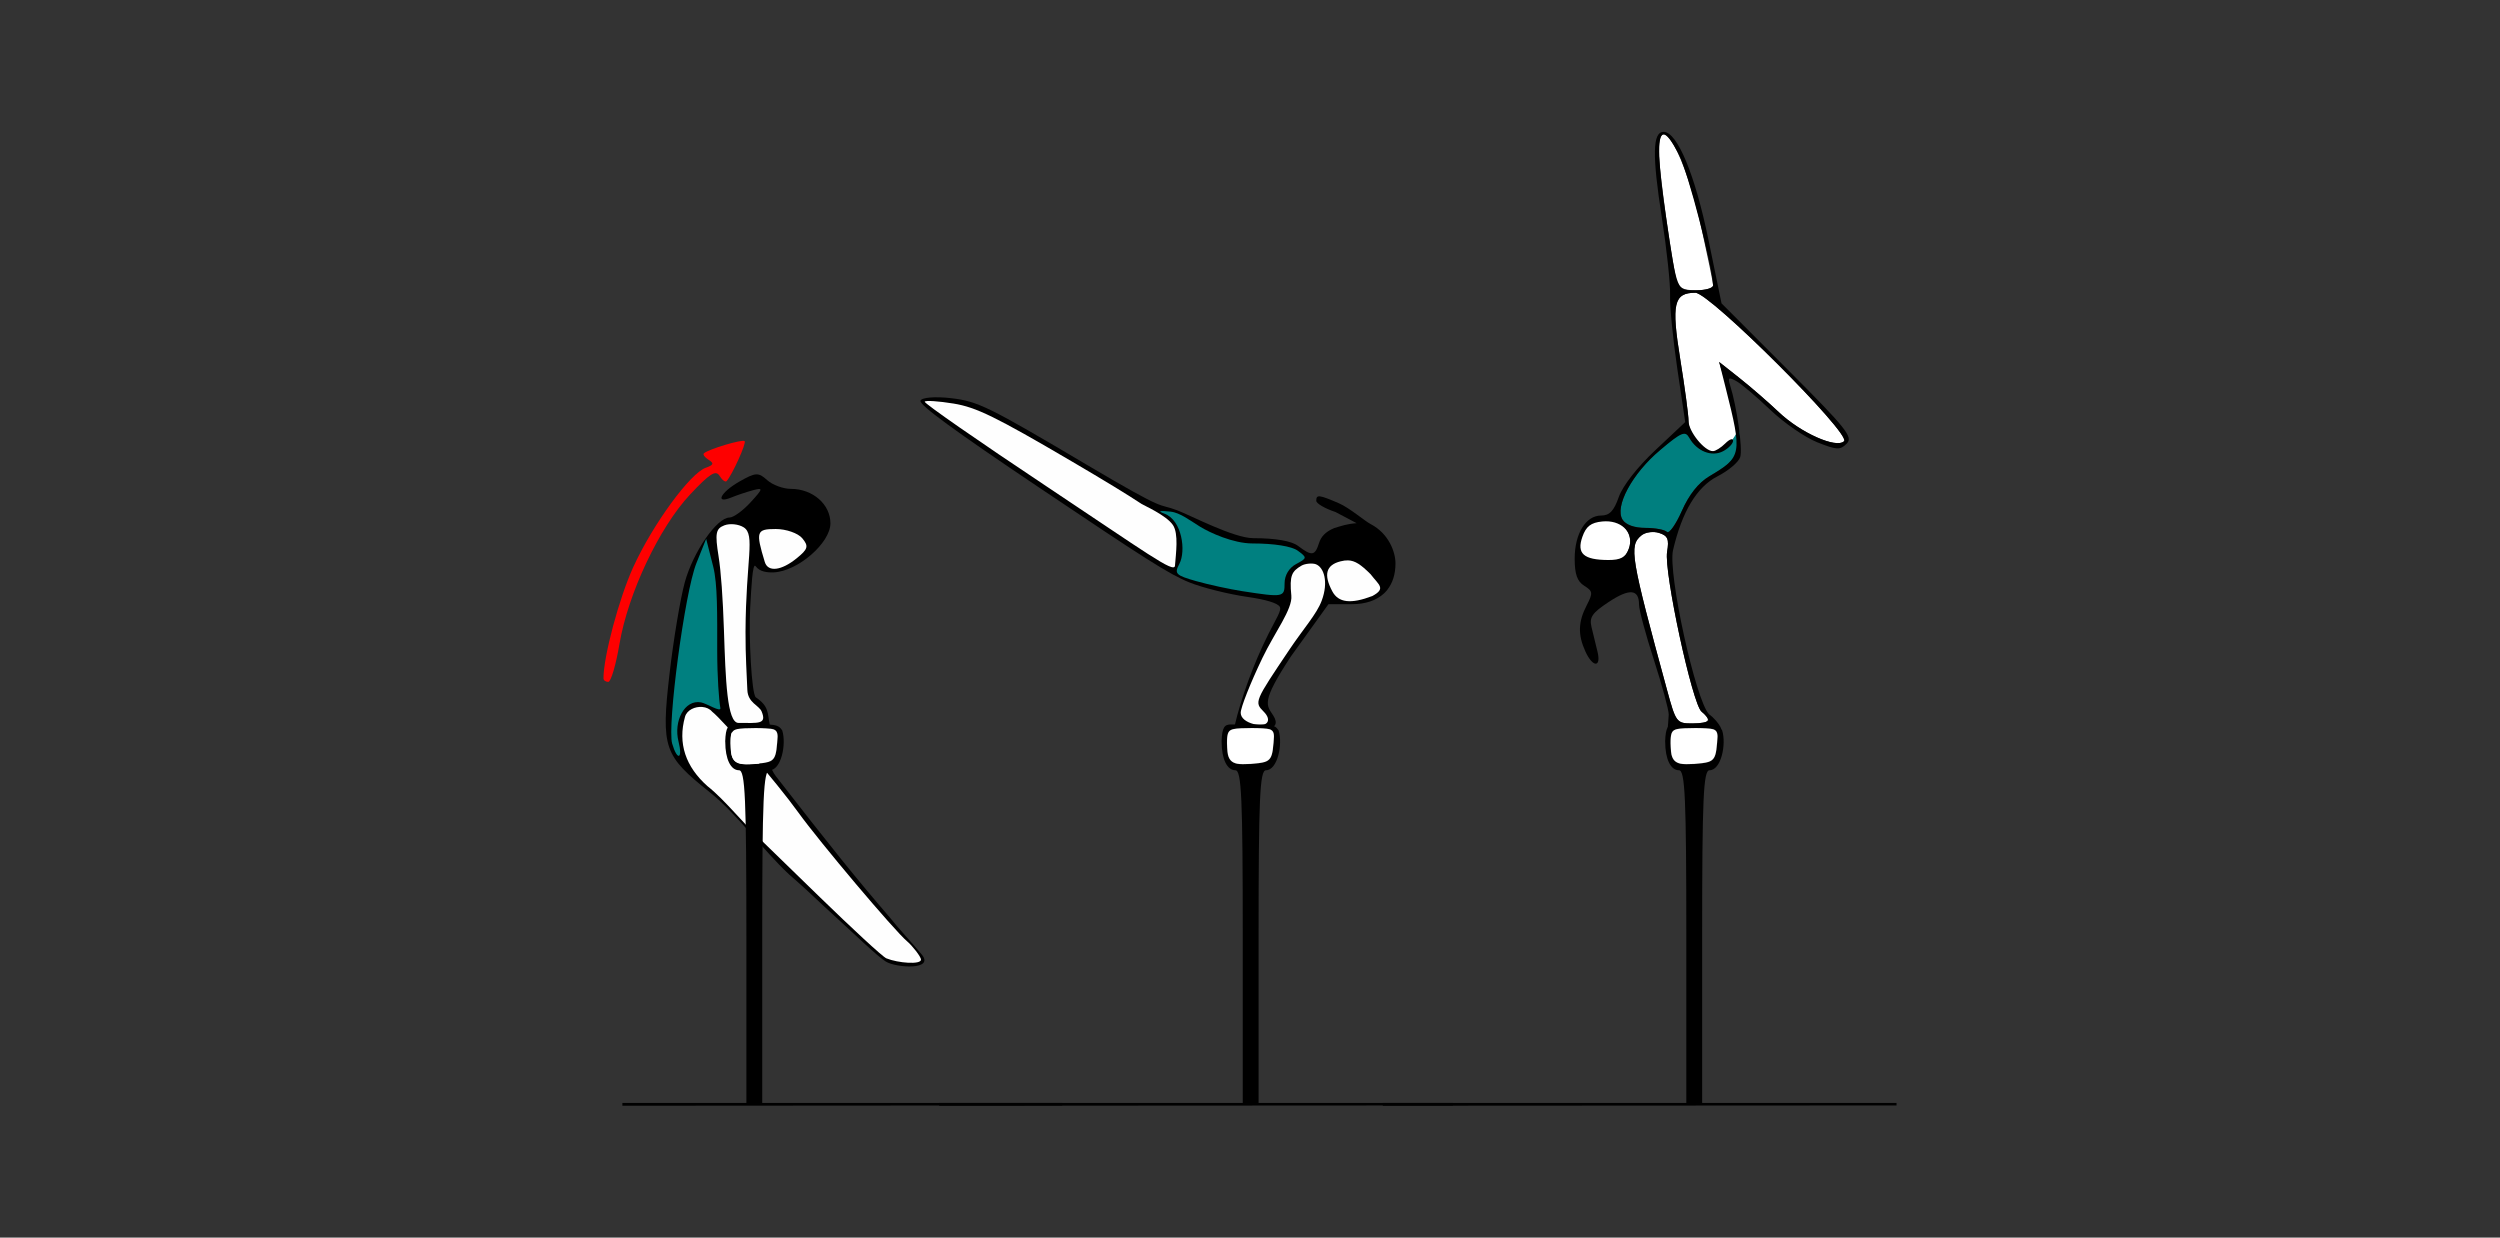 <?xml version="1.0" encoding="UTF-8" standalone="no"?>
<!-- Created with Inkscape (http://www.inkscape.org/) -->

<svg
   xmlns:dc="http://purl.org/dc/elements/1.1/"
   xmlns:cc="http://creativecommons.org/ns#"
   xmlns:rdf="http://www.w3.org/1999/02/22-rdf-syntax-ns#"
   xmlns:svg="http://www.w3.org/2000/svg"
   xmlns="http://www.w3.org/2000/svg"
   xmlns:sodipodi="http://sodipodi.sourceforge.net/DTD/sodipodi-0.dtd"
   xmlns:inkscape="http://www.inkscape.org/namespaces/inkscape"
   id="svg17751"
   version="1.1"
   inkscape:version="0.91 r13725"
   width="473.438"
   height="234.375"
   viewBox="0 0 473.438 234.375"
   sodipodi:docname="bb520606.svg">
  <rect x="0" y="0" width="473.438" height="234.375" fill="#333333" stroke="none"/>
  <defs
     id="defs17755" />
  <sodipodi:namedview
     pagecolor="#b9b9b9"
     bordercolor="#666666"
     borderopacity="1"
     objecttolerance="10"
     gridtolerance="10"
     guidetolerance="10"
     inkscape:pageopacity="0"
     inkscape:pageshadow="2"
     inkscape:window-width="1458"
     inkscape:window-height="950"
     id="namedview17753"
     showgrid="false"
     inkscape:zoom="0.5"
     inkscape:cx="227.64428"
     inkscape:cy="261.3843"
     inkscape:window-x="0"
     inkscape:window-y="0"
     inkscape:window-maximized="0"
     inkscape:current-layer="svg17751" />
  <g
     id="g4853"
     transform="translate(-131.387,125.5)">
    <g
       transform="translate(212.794,-127.688)"
       id="g4230">
      <path
         inkscape:connector-curvature="0"
         style="fill:#ffffff"
         d="m 234.291,132.861 c -6.9,-25.303 -7.234,-27.305 -4.883,-29.256 0.769,-0.638 2.237,-0.852 3.374,-0.491 1.657,0.526 1.925,1.161 1.517,3.593 -0.627,3.738 4.787,28.841 6.523,30.245 2.016,1.631 1.536,2.241 -1.76,2.237 -2.965,-0.003 -3.093,-0.172 -4.772,-6.328 z"
         id="path4223" />
      <path
         inkscape:connector-curvature="0"
         style="fill:#ffffff"
         d="m 218.475,107.692 c -2.443,-1.545 -0.051,-6.875 3.363,-7.211 3.689,-0.363 6.341,2.662 5.198,5.664 -0.61,1.601 -1.519,2.825 -3.855,2.814 -1.692,-0.008 -3.951,-0.79 -4.706,-1.268 z"
         id="path4221" />
      <path
         inkscape:connector-curvature="0"
         style="fill:#ffffff"
         d="m 239.9,85.986 c -1.031,-1.031 -1.541,-2.998 -1.541,-4.088 0,-1.09 -0.705,-6.338 -1.567,-11.663 -1.705,-10.534 -1.234,-12.605 2.866,-12.605 2.72,0 29.516,26.748 28.157,28.106 -1.449,1.449 -8.222,-1.568 -12.374,-5.512 -1.954,-1.857 -5.295,-4.753 -7.424,-6.437 l -3.871,-3.062 1.931,6.375 c 2.068,6.83 1.722,7.402 -0.086,9.21 -1.93,1.93 -3.83,1.936 -6.091,-0.325 z"
         id="path4219" />
      <path
         inkscape:connector-curvature="0"
         style="fill:#ffffff"
         d="m 236.087,55.238 c -0.975,-3.886 -3.353,-21.132 -3.353,-24.321 0,-8.478 4.994,0.5 8.079,14.525 1.191,5.414 2.181,10.266 2.199,10.781 0.019,0.516 -1.424,0.938 -3.205,0.938 -2.483,0 -3.351,-0.448 -3.721,-1.923 z"
         id="path18309" />
      <path
         sodipodi:nodetypes="sssscsssssss"
         inkscape:connector-curvature="0"
         id="path18305"
         d="m 234.264,102.91 c -0.412,-0.412 -2.249,-0.749 -4.082,-0.749 -2.089,0 -3.701,-0.582 -4.319,-1.56 -1.543,-2.442 1.821,-8.742 6.967,-13.051 l 4.811,-4.266 2.012,2.911 c 1.123,1.624 2.201,1.566 3.136,1.613 0.982,0.049 2.422,-8.96e-4 3.353,-1.501 2.073,-3.339 1.901,-2.749 1.901,-0.936 0,3.169 -1.273,4.365 -5.763,7.027 -2.037,1.208 -3.828,3.47 -5.189,6.553 -1.143,2.589 -2.415,4.371 -2.827,3.959 z"
         style="fill:#007f7f" />
      <path
         sodipodi:nodetypes="sssccsssscsssssssccccsssssssscccssscsssssscccsssssssssssssscsssccccccsccssc"
         inkscape:connector-curvature="0"
         style="fill:#000000"
         d="m 233.654,27.16 c -2.115,0 -2.204,4.33 -0.334,16.357 0.926,5.957 1.621,12.518 1.545,14.58 -0.076,2.062 0.538,8.313 1.363,13.889 l 1.502,10.137 -5.672,5.332 c -3.384,3.181 -6.169,6.748 -6.904,8.846 -0.93,2.651 -1.751,3.516 -3.336,3.516 -2.918,0 -5.021,3.422 -5.021,8.17 -10e-6,2.935 0.481,4.302 1.805,5.129 1.643,1.026 1.685,1.361 0.469,3.713 -1.621,3.134 -1.69,5.563 -0.248,8.727 1.399,3.072 3.039,3.102 2.295,0.043 -0.314,-1.289 -0.819,-3.366 -1.123,-4.617 -0.46,-1.893 0.081,-2.695 3.227,-4.777 3.968,-2.626 5.764,-2.469 5.764,0.502 0,0.977 1.266,5.681 2.812,10.453 1.547,4.772 2.812,9.432 2.812,10.355 -0.262,4.757 -0.778,4.033 1.582,2.393 2.918,-0.008 5.185,-0.017 7.537,-0.026 1.818,1.698 0.378,-1.12 -1.479,-2.423 -2.515,-2.515 -7.838,-26.74 -6.828,-31.078 1.7,-7.307 4.526,-12.002 8.416,-13.986 2.068,-1.055 4.005,-2.692 4.305,-3.637 0.499,-1.574 -0.614,-9.481 -1.92,-13.629 -0.453,-1.44 -0.258,-1.566 1.189,-0.766 0.951,0.526 3.838,2.969 6.416,5.43 2.578,2.461 6.575,5.227 8.883,6.146 3.729,1.486 4.352,1.515 5.602,0.266 1.25,-1.25 0.012,-2.805 -11.148,-13.988 L 244.607,59.633 242.127,47.572 c -2.529,-12.299 -5.895,-20.412 -8.473,-20.412 z m -0.08,0.49 c 0.627,-0.093 1.637,1.231 3.035,3.963 1.659,3.242 6.273,20.974 6.404,24.609 0.019,0.516 -1.424,0.938 -3.205,0.938 -3.749,0 -3.557,0.457 -5.639,-13.4 -1.59,-10.584 -1.793,-15.931 -0.596,-16.109 z m 6.084,29.979 c 2.72,0 29.517,26.749 28.158,28.107 -1.449,1.449 -8.224,-1.568 -12.375,-5.512 -1.954,-1.857 -5.292,-4.752 -7.418,-6.434 l -3.867,-3.057 1.242,4.932 c 3.166,12.572 3.076,13.059 -3.119,16.732 -2.037,1.208 -3.829,3.47 -5.189,6.553 -1.143,2.589 -2.414,4.371 -2.826,3.959 -0.412,-0.412 -2.249,-0.75 -4.082,-0.75 -2.089,0 -3.701,-0.581 -4.318,-1.559 -1.561,-2.47 1.841,-8.762 7.137,-13.195 4.044,-3.386 4.733,-3.673 5.5,-2.303 1.429,2.554 4.277,3.673 6.422,2.525 1.031,-0.552 1.875,-1.44 1.875,-1.975 0,-0.534 -0.662,-0.308 -1.473,0.502 -0.81,0.81 -1.865,1.473 -2.344,1.473 -1.611,0 -4.621,-3.731 -4.621,-5.73 -1e-5,-1.09 -0.705,-6.339 -1.566,-11.664 -1.705,-10.534 -1.235,-12.605 2.865,-12.605 z M 222.695,100.908 c 3.307,-0.007 5.412,2.422 4.34,5.236 -0.61,1.601 -1.545,2.107 -3.881,2.096 -4.669,-0.022 -6.007,-1.218 -4.9,-4.383 0.696,-1.991 1.614,-2.702 3.764,-2.914 0.231,-0.023 0.457,-0.035 0.678,-0.035 z m 9.188,2.041 c 0.31,0.021 0.614,0.074 0.898,0.164 1.657,0.526 1.925,1.161 1.518,3.594 -0.627,3.738 4.788,28.84 6.523,30.244 0.708,0.572 1.287,1.311 1.287,1.641 -10e-6,0.33 -1.371,0.6 -3.047,0.598 -2.965,-0.003 -3.093,-0.172 -4.771,-6.328 -6.9,-25.303 -7.234,-27.306 -4.883,-29.258 0.577,-0.479 1.546,-0.717 2.475,-0.654 z"
         id="path18303" />
    </g>
    <path
       style="fill:#fe0000"
       id="path2993"
       d="m 245.669,2.967 c 0,-4.143 2.949,-15.165 5.634,-21.057 3.682,-8.08 10.768,-17.787 13.748,-18.833 1.48,-0.519 1.593,-0.84 0.529,-1.497 -0.744,-0.46 -1.141,-1.019 -0.882,-1.242 0.929,-0.801 7.304,-2.703 7.707,-2.3 0.369,0.369 -2.352,6.394 -3.417,7.568 -0.235,0.259 -0.833,-0.186 -1.33,-0.99 -0.72,-1.165 -1.85,-0.451 -5.584,3.529 -5.843,6.227 -11.766,18.773 -13.379,28.336 -0.664,3.934 -1.616,7.153 -2.116,7.153 -0.5,0 -0.91,-0.301 -0.91,-0.668 z"
       inkscape:connector-curvature="0" />
    <g
       transform="matrix(1.086,0,0,1.086,14.187,-428.298)"
       id="g4466">
      <path
         style="fill:#000000"
         d="m 239.764,361.543 c -0.663,0.034 -1.488,0.442 -2.896,1.244 -3.306,1.882 -4.37,4.001 -1.393,2.775 0.963,-0.396 2.65,-0.962 3.75,-1.256 1.821,-0.487 1.781,-0.298 -0.426,2.113 -1.333,1.456 -2.98,2.648 -3.66,2.648 -2.214,0 -6.364,6.012 -7.812,11.316 -0.779,2.851 -1.971,9.999 -2.65,15.885 -1.51,13.085 -0.999,14.302 7.074,20.758 4.638,3.697 9.184,10.005 13.805,14.313 1.845,1.591 4.05,3.602 6.129,5.59 5.269,4.8 9.254,8.699 10.729,9.584 1.811,1.087 8.458,1.52 6.264,-1.215 -1.913,-2.307 -4.014,-4.481 -5.656,-6.562 -5.789,-6.72 -10.107,-12.076 -19.795,-24.545 -2.162,-2.783 -0.366,-5.559 -1.097,-9.101 -0.393,-1.905 -0.085,-3.096 -2.408,-4.665 -0.748,-0.505 -1.263,-10.736 -0.991,-15.535 0.198,-3.495 0.401,-8.113 0.953,-7.335 0.714,1.005 2.113,1.12 3.16,1.074 4.178,-0.183 9.883,-5.121 9.883,-8.555 0,-3.316 -3.088,-6.006 -6.895,-6.006 -1.347,0 -3.21,-0.689 -4.141,-1.531 -0.762,-0.69 -1.263,-1.029 -1.926,-0.994 z"
         id="path4462"
         inkscape:connector-curvature="0"
         sodipodi:nodetypes="cssssssscccsccsssssssssc" />
      <path
         style="fill:#fefefe"
         d="m 230.396,402.1 c -1.273,-0.112 -2.692,0.518 -3.027,1.719 -1.295,4.633 0.119,8.726 3.93,12.097 3.179,2.516 6.401,6.742 9.613,9.653 l 9.959,9.684 c 5.478,5.326 10.951,10.412 11.609,10.68 2.054,0.835 6.043,1.14 6.043,0.221 0,-0.483 -1.53,-2.445 -2.422,-3.186 -2.152,-1.786 -15.268,-17.323 -18.979,-22.48 -3.818,-5.306 -13.07,-16.033 -15.023,-17.568 -0.411,-0.492 -1.035,-0.76 -1.703,-0.818 z"
         id="path4450"
         inkscape:connector-curvature="0"
         sodipodi:nodetypes="sscccsssscs" />
      <path
         sodipodi:nodetypes="sssssssss"
         inkscape:connector-curvature="0"
         style="fill:#fefefe"
         d="m 236.697,404.882 c -2.008,0 -2.252,-7.566 -2.536,-16.135 -0.188,-5.674 -0.521,-10.308 -0.937,-12.911 -0.643,-4.024 -0.492,-4.833 1.008,-5.409 0.97,-0.372 2.49,-0.214 3.378,0.352 2.059,1.313 0.377,5.599 0.312,18.155 -0.022,4.362 0.233,7.743 0.318,10.175 0.08,2.286 2.04,2.691 2.491,3.779 0.947,2.287 -0.581,1.994 -4.035,1.994 z"
         id="path4446" />
      <path
         inkscape:connector-curvature="0"
         style="fill:#fefefe"
         d="m 241.282,376.818 c -1.613,-5.312 -1.468,-5.75 1.914,-5.75 1.806,0 3.887,0.727 4.624,1.615 1.149,1.384 1.008,1.884 -0.988,3.5 -2.684,2.173 -5.002,2.438 -5.549,0.635 z"
         id="path2997" />
      <path
         sodipodi:nodetypes="sscssssss"
         inkscape:connector-curvature="0"
         d="m 225.13,408.491 c -0.888,-3.055 2.178,-26.343 4.227,-31.463 l 1.7,-4.249 1.229,4.839 c 0.776,3.056 0.697,8.383 0.697,14.479 0,4.852 0.314,8.893 0.552,10.18 0.156,0.846 -2.392,-0.789 -3.358,-0.974 -2.915,-0.557 -4.831,3.315 -3.939,6.823 0.786,3.092 -0.218,3.422 -1.107,0.365 z"
         id="path2991"
         style="fill:#008080" />
    </g>
    <g
       transform="translate(158.609,-122.875)"
       id="g4752">
      <path
         style="fill:#000000"
         d="m 222.764,91.375 c -0.596,-0.064 -0.717,0.228 -0.717,0.84 0,0.507 1.643,1.464 3.65,2.127 l 3.994,2.111 c -1.812,0.125 -2.838,0.502 -4.275,0.939 -1.68,0.706 -2.477,1.662 -2.842,2.811 -0.778,2.451 -1.357,2.532 -3.969,0.557 -1.246,-0.943 -4.277,-1.469 -8.467,-1.469 -3.704,0 -11.879,-4.306 -14.381,-5.261 -4.024,-1.537 -1.313,0.746 -17.113,-8.607 C 159.88,74.313 157.987,73.383 152.896,72.78 c -3.022,-0.358 -5.636,-0.137 -5.806,0.492 -0.218,0.804 6.435,5.671 22.474,16.439 19.872,13.341 24.559,16.399 28.484,17.972 2.475,0.992 7.404,2.222 10.955,2.732 3.551,0.511 5.684,1.17 6.119,1.844 0.435,0.674 -0.646,2.203 -2.137,5.176 -2.855,5.691 -5.191,12.196 -6.389,17.357 l 5.928,0.512 c 1.842,0 2.313,-0.946 1.391,-2.404 -1.272,-2.012 -2.463,-2.437 3.379,-11.283 l 7.057,-9.824 4.436,0 c 2.597,0 4.655,-0.71 6.068,-2.023 3.4e-4,1.3e-4 0.006,0.004 0.006,0.004 0.204,-0.189 0.284,-0.293 0.387,-0.412 0.045,-0.05 0.097,-0.095 0.141,-0.146 l -0.006,0.002 c 0.005,-0.007 0.018,-0.019 0.023,-0.025 0.032,-0.042 0.08,-0.102 0.109,-0.145 0.997,-1.269 1.533,-2.944 1.533,-4.979 0,-2.159 -1.28,-5.664 -4.705,-7.444 -1.116,-0.58 -4.01,-3.081 -6.014,-3.944 -1.898,-0.817 -2.969,-1.238 -3.564,-1.303 z"
         id="path4743"
         inkscape:connector-curvature="0"
         sodipodi:nodetypes="cccccsssssscsssccccsccscccccccssssc" />
      <path
         style="fill:#fefefe"
         d="m 188.974,92.817 c -2.776,-1.843 -7.085,-4.461 -13.323,-8.119 -14.33,-8.404 -17.995,-10.196 -22.295,-10.899 -2.83,-0.463 -5.29,-0.624 -5.466,-0.359 -0.176,0.265 10.167,7.456 22.985,15.981 19.02,12.65 24.247,16.575 24.413,15.097 0.172,-2.294 0.724,-6.078 -0.391,-7.721 -1.272,-1.875 -5.621,-3.759 -5.923,-3.981 z"
         id="path4750"
         inkscape:connector-curvature="0"
         sodipodi:nodetypes="csssscsc" />
      <path
         inkscape:connector-curvature="0"
         style="fill:#fefefe"
         d="m 228.06,103.496 c -0.438,-0.013 -0.899,0.052 -1.414,0.182 -2.756,0.692 -3.257,2.513 -1.562,5.68 1.159,2.166 3.502,2.441 7.584,0.889 2.651,-1.438 1.231,-2.08 -0.336,-4.133 -1.838,-1.838 -2.957,-2.579 -4.271,-2.617 z"
         id="path4748" />
      <path
         inkscape:connector-curvature="0"
         style="fill:#fefefe"
         d="m 219.215,104.511 c -1.771,1.062 -2.276,1.783 -1.889,5.672 0.252,2.535 -3.147,6.951 -5.449,11.735 -2.302,4.784 -4.163,9.495 -4.139,10.469 0.025,1.001 1.048,1.732 2.431,2.102 2.672,0.716 3.556,-0.711 1.928,-2.339 -1.817,-1.817 -1.731,-1.933 4.842,-11.722 2.775,-4.133 5.182,-6.746 6.137,-9.297 1.331,-3.558 0.419,-6.319 -1.105,-6.904 -0.608,-0.233 -2.022,-0.155 -2.755,0.285 z"
         id="path2997-9" />
      <path
         sodipodi:nodetypes="sssssssssss"
         inkscape:connector-curvature="0"
         d="m 208.047,109.328 c -2.475,-0.383 -6.418,-1.241 -8.763,-1.908 -3.863,-1.099 -4.16,-1.404 -3.17,-3.254 1.294,-2.417 0.528,-8.3 -2.838,-9.522 -1.351,-0.49 -0.937,-0.618 1.209,-0.374 1.795,0.205 3.739,1.73 5.563,2.85 1.825,1.121 6.249,3.171 9.93,3.171 4.08,0 7.416,0.534 8.558,1.368 1.808,1.322 1.798,1.408 -0.309,2.535 -1.335,0.714 -2.18,2.122 -2.18,3.632 0,2.667 -0.21,2.706 -8,1.502 z"
         id="path2991-7"
         style="fill:#008080" />
    </g>
    <g
       transform="translate(340.258,-404.383)"
       id="g4540">
      <path
         sodipodi:nodetypes="ccsssccccccsscsccsssss"
         inkscape:connector-curvature="0"
         id="path4542"
         d="m 108.254,416.076 c -1.233,0 -1.691,0.506 -1.789,3.195 7.2e-4,0.031 0.01,0.067 0.01,0.098 0,3.263 1.027,5.383 2.607,5.383 1.161,0 1.393,5.242 1.393,31.5 l 0,31.5 -57.482,0 0,0.533 c 16.976,-0.012 84.96,-0.037 97.291,-0.057 l 0,-0.477 -36.809,0 0,-31.5 c 0,-26.258 0.233,-31.5 1.395,-31.5 2.183,0 3.227,-4.914 2.389,-7.561 -0.81,-1.216 -1.67,-1.115 -5.469,-1.115 l -3.535,0 z m 3.785,0.676 c 4.546,0 4.562,0.012 4.25,3.25 -0.282,2.927 -0.665,3.279 -3.85,3.547 -4.225,0.356 -4.965,-0.233 -4.965,-3.963 0,-2.697 0.22,-2.834 4.564,-2.834 z"
         style="fill:#000000" />
      <path
         inkscape:connector-curvature="0"
         id="path4544"
         d="m 109.401,423.507 c -0.981,-0.213 -1.493,-0.724 -1.732,-1.729 -0.113,-0.477 -0.206,-2.073 -0.164,-2.831 0.076,-1.374 0.334,-1.787 1.246,-1.994 1.181,-0.269 5.873,-0.25 6.77,0.027 0.615,0.19 0.861,0.592 0.86,1.41 -2.7e-4,0.355 -0.135,1.878 -0.219,2.478 -0.198,1.415 -0.594,2.011 -1.537,2.311 -1.061,0.338 -4.256,0.539 -5.225,0.328 z"
         style="fill:#ffffff;fill-opacity:1;stroke:none;stroke-width:1.4;stroke-miterlimit:4;stroke-dasharray:none" />
    </g>
    <g
       id="g4546"
       transform="translate(256.258,-404.383)">
      <path
         style="fill:#000000"
         d="m 108.254,416.076 c -1.233,0 -1.691,0.506 -1.789,3.195 7.2e-4,0.031 0.01,0.067 0.01,0.098 0,3.263 1.027,5.383 2.607,5.383 1.161,0 1.393,5.242 1.393,31.5 l 0,31.5 -57.482,0 0,0.533 c 16.976,-0.012 84.96,-0.037 97.291,-0.057 l 0,-0.477 -36.809,0 0,-31.5 c 0,-26.258 0.233,-31.5 1.395,-31.5 2.183,0 3.227,-4.914 2.389,-7.561 -0.81,-1.216 -1.67,-1.115 -5.469,-1.115 l -3.535,0 z m 3.785,0.676 c 4.546,0 4.562,0.012 4.25,3.25 -0.282,2.927 -0.665,3.279 -3.85,3.547 -4.225,0.356 -4.965,-0.233 -4.965,-3.963 0,-2.697 0.22,-2.834 4.564,-2.834 z"
         id="path4548"
         inkscape:connector-curvature="0"
         sodipodi:nodetypes="ccsssccccccsscsccsssss" />
      <path
         style="fill:#ffffff;fill-opacity:1;stroke:none;stroke-width:1.4;stroke-miterlimit:4;stroke-dasharray:none"
         d="m 109.401,423.507 c -0.981,-0.213 -1.493,-0.724 -1.732,-1.729 -0.113,-0.477 -0.206,-2.073 -0.164,-2.831 0.076,-1.374 0.334,-1.787 1.246,-1.994 1.181,-0.269 5.873,-0.25 6.77,0.027 0.615,0.19 0.861,0.592 0.86,1.41 -2.7e-4,0.355 -0.135,1.878 -0.219,2.478 -0.198,1.415 -0.594,2.011 -1.537,2.311 -1.061,0.338 -4.256,0.539 -5.225,0.328 z"
         id="path4550"
         inkscape:connector-curvature="0" />
    </g>
    <g
       transform="translate(162.258,-404.383)"
       id="g4552">
      <path
         sodipodi:nodetypes="ccsssccccccsscsccsssss"
         inkscape:connector-curvature="0"
         id="path4554"
         d="m 108.254,416.076 c -1.233,0 -1.691,0.506 -1.789,3.195 7.2e-4,0.031 0.01,0.067 0.01,0.098 0,3.263 1.027,5.383 2.607,5.383 1.161,0 1.393,5.242 1.393,31.5 l 0,31.5 -23.482,0 0,0.533 c 16.976,-0.012 70.96,-0.037 83.291,-0.057 l 0,-0.477 -56.809,0 0,-31.5 c 0,-26.258 0.233,-31.5 1.395,-31.5 2.183,0 3.227,-4.914 2.389,-7.561 -0.81,-1.216 -1.67,-1.115 -5.469,-1.115 l -3.535,0 z m 3.785,0.676 c 4.546,0 4.562,0.012 4.25,3.25 -0.282,2.927 -0.665,3.279 -3.85,3.547 -4.225,0.356 -4.965,-0.233 -4.965,-3.963 0,-2.697 0.22,-2.834 4.564,-2.834 z"
         style="fill:#000000" />
      <path
         inkscape:connector-curvature="0"
         id="path4556"
         d="m 109.401,423.507 c -0.981,-0.213 -1.493,-0.724 -1.732,-1.729 -0.113,-0.477 -0.206,-2.073 -0.164,-2.831 0.076,-1.374 0.334,-1.787 1.246,-1.994 1.181,-0.269 5.873,-0.25 6.77,0.027 0.615,0.19 0.861,0.592 0.86,1.41 -2.7e-4,0.355 -0.135,1.878 -0.219,2.478 -0.198,1.415 -0.594,2.011 -1.537,2.311 -1.061,0.338 -4.256,0.539 -5.225,0.328 z"
         style="fill:#ffffff;fill-opacity:1;stroke:none;stroke-width:1.4;stroke-miterlimit:4;stroke-dasharray:none" />
    </g>
  </g>
</svg>
